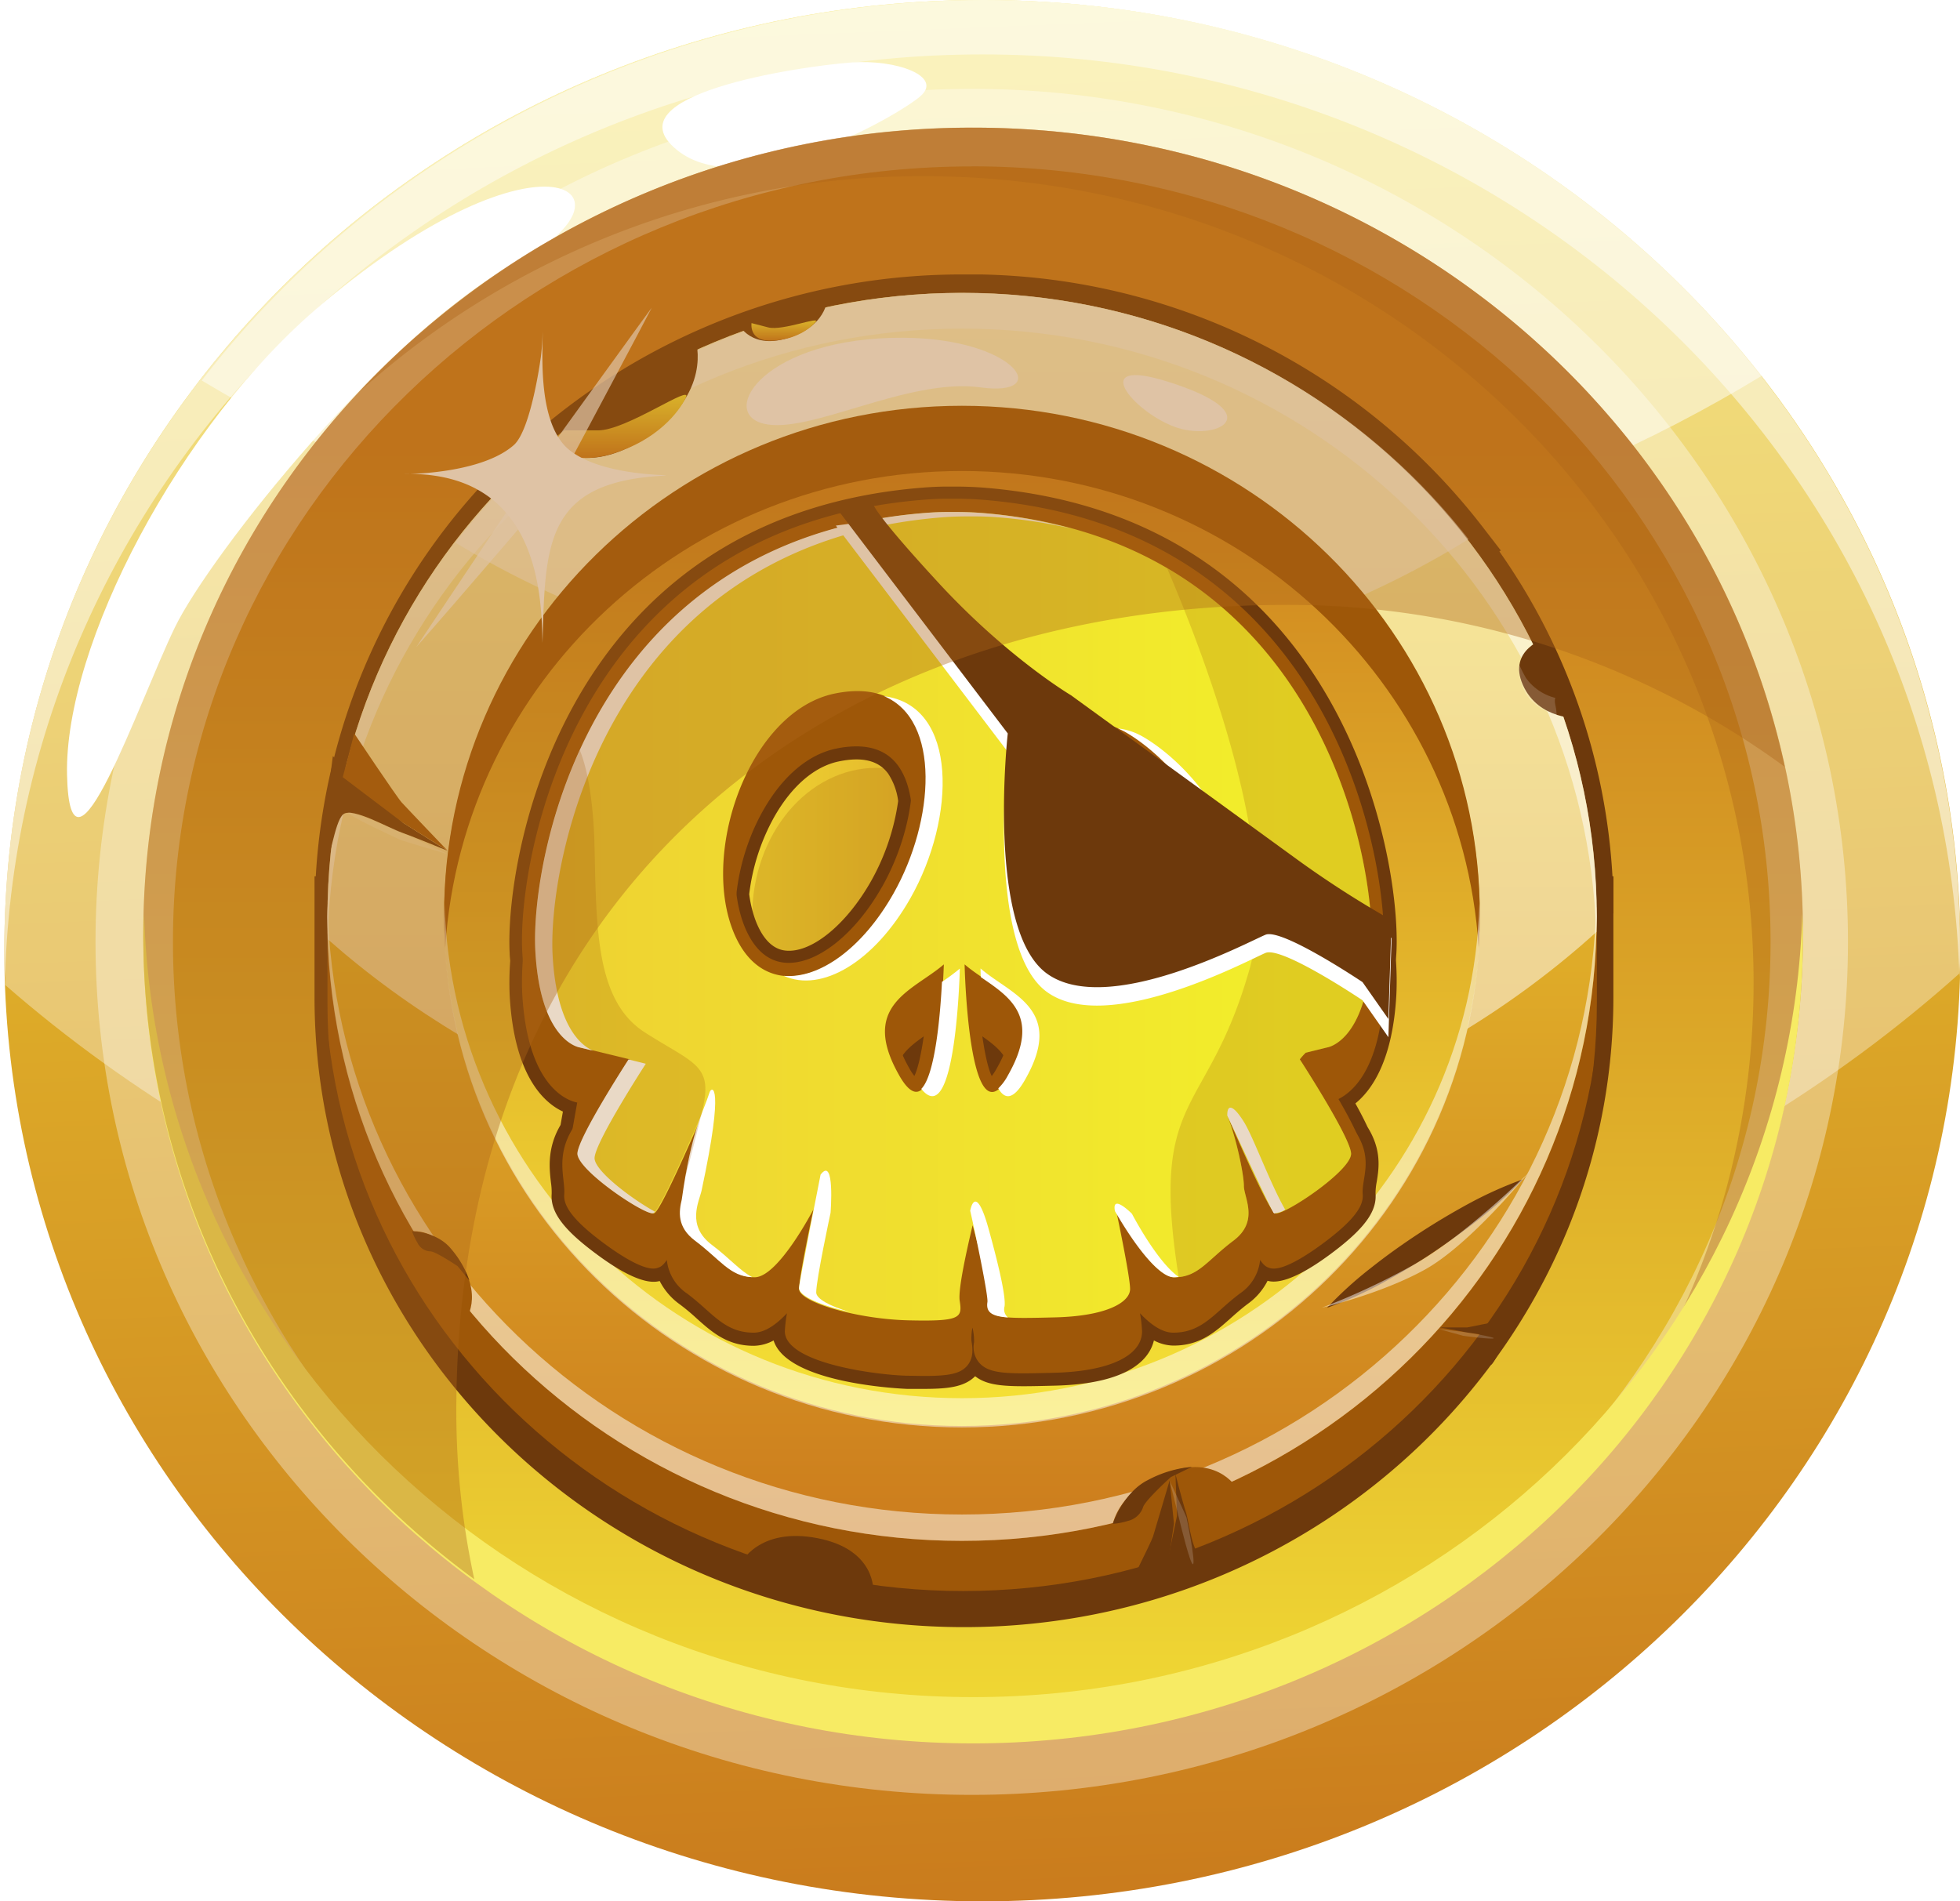 <svg xmlns="http://www.w3.org/2000/svg" xmlns:xlink="http://www.w3.org/1999/xlink" viewBox="0 0 454.91 441.34"><defs><style>.cls-1{mask:url(#mask);filter:url(#luminosity-noclip-11);}.cls-10,.cls-12,.cls-14,.cls-16,.cls-19,.cls-2,.cls-27,.cls-32,.cls-4,.cls-6,.cls-8{mix-blend-mode:multiply;}.cls-2{fill:url(#radial-gradient);}.cls-3{mask:url(#mask-2);filter:url(#luminosity-noclip-16);}.cls-4{fill:url(#linear-gradient);}.cls-5{mask:url(#mask-3);filter:url(#luminosity-noclip-17);}.cls-6{fill:url(#linear-gradient-2);}.cls-7{mask:url(#mask-4);filter:url(#luminosity-noclip-18);}.cls-8{fill:url(#linear-gradient-3);}.cls-9{mask:url(#mask-5);filter:url(#luminosity-noclip-19);}.cls-10{fill:url(#linear-gradient-4);}.cls-11{mask:url(#mask-6);filter:url(#luminosity-noclip-20);}.cls-12{fill:url(#linear-gradient-5);}.cls-13{mask:url(#mask-7);filter:url(#luminosity-noclip-12);}.cls-14{fill:url(#linear-gradient-6);}.cls-15,.cls-17{mask:url(#mask-8);}.cls-15{filter:url(#luminosity-noclip-13);}.cls-16{fill:url(#radial-gradient-2);}.cls-18{mask:url(#mask-10);filter:url(#luminosity-noclip-15);}.cls-19{fill:url(#linear-gradient-7);}.cls-20{isolation:isolate;}.cls-21{mask:url(#mask-11);}.cls-22,.cls-28,.cls-29,.cls-31,.cls-37,.cls-41,.cls-42,.cls-44,.cls-45,.cls-46{mix-blend-mode:overlay;}.cls-22{fill:url(#radial-gradient-4);}.cls-23,.cls-24,.cls-28,.cls-29,.cls-37,.cls-41,.cls-42,.cls-45{fill:#fff;}.cls-23,.cls-45{opacity:0.7;}.cls-25{fill:url(#linear-gradient-8);}.cls-26{mask:url(#mask-12);}.cls-27{fill:url(#linear-gradient-9);}.cls-28,.cls-31{opacity:0.35;}.cls-29{opacity:0.49;}.cls-30{fill:url(#linear-gradient-10);}.cls-32{fill:#ac6518;opacity:0.39;}.cls-33{fill:#f7eb64;}.cls-34{fill:#6d390c;}.cls-35,.cls-48{fill:#9e5708;}.cls-36{fill:url(#linear-gradient-11);}.cls-37{opacity:0.5;}.cls-38{fill:url(#linear-gradient-12);}.cls-39{fill:url(#linear-gradient-13);}.cls-40{fill:url(#linear-gradient-14);}.cls-41{opacity:0.17;}.cls-42{opacity:0.48;}.cls-43{mask:url(#mask-13);}.cls-44{fill:url(#radial-gradient-5);}.cls-47{fill:url(#linear-gradient-15);}.cls-48{opacity:0.23;}.cls-49{fill:url(#linear-gradient-16);}.cls-50{opacity:0.91;}.cls-51{mask:url(#mask-15);}.cls-52{fill:url(#linear-gradient-17);}.cls-53{mask:url(#mask-16);}.cls-54{fill:url(#linear-gradient-18);}.cls-55{mask:url(#mask-17);}.cls-56{fill:url(#linear-gradient-19);}.cls-57{mask:url(#mask-18);}.cls-58{fill:url(#linear-gradient-20);}.cls-59{mask:url(#mask-19);}.cls-60{fill:url(#linear-gradient-21);}.cls-61{mask:url(#mask-20);}.cls-62{fill:url(#linear-gradient-22);}.cls-63{filter:url(#luminosity-noclip-10);}.cls-64{filter:url(#luminosity-noclip-8);}.cls-65{filter:url(#luminosity-noclip-7);}.cls-66{filter:url(#luminosity-noclip-6);}.cls-67{filter:url(#luminosity-noclip-5);}.cls-68{filter:url(#luminosity-noclip-4);}.cls-69{filter:url(#luminosity-noclip-3);}.cls-70{filter:url(#luminosity-noclip-2);}.cls-71{filter:url(#luminosity-noclip);}</style><filter id="luminosity-noclip" x="29.53" y="-15686.82" width="112.66" height="32766" filterUnits="userSpaceOnUse" color-interpolation-filters="sRGB"><feFlood flood-color="#fff" result="bg"/><feBlend in="SourceGraphic" in2="bg"/></filter><mask id="mask" x="29.53" y="-15686.82" width="112.66" height="32766" maskUnits="userSpaceOnUse"><g class="cls-71"/></mask><radialGradient id="radial-gradient" cx="85.86" cy="85.17" r="54.43" gradientUnits="userSpaceOnUse"><stop offset="0.09" stop-color="#fff"/><stop offset="0.17" stop-color="#f6f6f6"/><stop offset="0.3" stop-color="#dedede"/><stop offset="0.45" stop-color="#b6b6b6"/><stop offset="0.64" stop-color="#7f7f7f"/><stop offset="0.85" stop-color="#393939"/><stop offset="1"/></radialGradient><filter id="luminosity-noclip-2" x="188.44" y="-15686.82" width="33.45" height="32766" filterUnits="userSpaceOnUse" color-interpolation-filters="sRGB"><feFlood flood-color="#fff" result="bg"/><feBlend in="SourceGraphic" in2="bg"/></filter><mask id="mask-2" x="188.44" y="-15686.82" width="33.45" height="32766" maskUnits="userSpaceOnUse"><g class="cls-70"/></mask><linearGradient id="linear-gradient" x1="203.45" y1="319.96" x2="206.31" y2="271.75" gradientUnits="userSpaceOnUse"><stop offset="0.02" stop-color="#fff"/><stop offset="1"/></linearGradient><filter id="luminosity-noclip-3" x="228.09" y="-15686.82" width="29.03" height="32766" filterUnits="userSpaceOnUse" color-interpolation-filters="sRGB"><feFlood flood-color="#fff" result="bg"/><feBlend in="SourceGraphic" in2="bg"/></filter><mask id="mask-3" x="228.09" y="-15686.82" width="29.03" height="32766" maskUnits="userSpaceOnUse"><g class="cls-69"/></mask><linearGradient id="linear-gradient-2" x1="240.56" y1="322.16" x2="243.42" y2="273.96" xlink:href="#linear-gradient"/><filter id="luminosity-noclip-4" x="259.76" y="-15686.82" width="26.55" height="32766" filterUnits="userSpaceOnUse" color-interpolation-filters="sRGB"><feFlood flood-color="#fff" result="bg"/><feBlend in="SourceGraphic" in2="bg"/></filter><mask id="mask-4" x="259.76" y="-15686.82" width="26.55" height="32766" maskUnits="userSpaceOnUse"><g class="cls-68"/></mask><linearGradient id="linear-gradient-3" x1="270.33" y1="323.93" x2="273.19" y2="275.72" xlink:href="#linear-gradient"/><filter id="luminosity-noclip-5" x="286.31" y="-15686.82" width="24.02" height="32766" filterUnits="userSpaceOnUse" color-interpolation-filters="sRGB"><feFlood flood-color="#fff" result="bg"/><feBlend in="SourceGraphic" in2="bg"/></filter><mask id="mask-5" x="286.31" y="-15686.82" width="24.02" height="32766" maskUnits="userSpaceOnUse"><g class="cls-67"/></mask><linearGradient id="linear-gradient-4" x1="294.63" y1="325.37" x2="297.49" y2="277.16" xlink:href="#linear-gradient"/><filter id="luminosity-noclip-6" x="137.35" y="-15686.82" width="23.15" height="32766" filterUnits="userSpaceOnUse" color-interpolation-filters="sRGB"><feFlood flood-color="#fff" result="bg"/><feBlend in="SourceGraphic" in2="bg"/></filter><mask id="mask-6" x="137.35" y="-15686.82" width="23.15" height="32766" maskUnits="userSpaceOnUse"><g class="cls-66"/></mask><linearGradient id="linear-gradient-5" x1="145.69" y1="316.54" x2="148.55" y2="268.33" xlink:href="#linear-gradient"/><filter id="luminosity-noclip-7" x="0" y="-15686.82" width="453.92" height="32766" filterUnits="userSpaceOnUse" color-interpolation-filters="sRGB"><feFlood flood-color="#fff" result="bg"/><feBlend in="SourceGraphic" in2="bg"/></filter><mask id="mask-7" x="0" y="-15686.82" width="453.92" height="32766" maskUnits="userSpaceOnUse"><g class="cls-65"/></mask><linearGradient id="linear-gradient-6" y1="328.52" x2="453.92" y2="328.52" gradientUnits="userSpaceOnUse"><stop offset="0.25"/><stop offset="1" stop-color="#fff"/></linearGradient><filter id="luminosity-noclip-8" x="93.89" y="-15686.82" width="63.07" height="32766" filterUnits="userSpaceOnUse" color-interpolation-filters="sRGB"><feFlood flood-color="#fff" result="bg"/><feBlend in="SourceGraphic" in2="bg"/></filter><mask id="mask-8" x="93.89" y="-15686.82" width="63.07" height="32766" maskUnits="userSpaceOnUse"><g class="cls-64"/></mask><radialGradient id="radial-gradient-2" cx="125.43" cy="111.54" r="30.47" xlink:href="#radial-gradient"/><filter id="luminosity-noclip-10" x="160.47" y="-15686.82" width="16.74" height="32766" filterUnits="userSpaceOnUse" color-interpolation-filters="sRGB"><feFlood flood-color="#fff" result="bg"/><feBlend in="SourceGraphic" in2="bg"/></filter><mask id="mask-10" x="160.47" y="-15686.82" width="16.74" height="32766" maskUnits="userSpaceOnUse"><g class="cls-63"/></mask><linearGradient id="linear-gradient-7" x1="166.46" y1="317.77" x2="169.32" y2="269.56" xlink:href="#linear-gradient"/><filter id="luminosity-noclip-11" x="29.53" y="32.71" width="112.66" height="104.91" filterUnits="userSpaceOnUse" color-interpolation-filters="sRGB"><feFlood flood-color="#fff" result="bg"/><feBlend in="SourceGraphic" in2="bg"/></filter><mask id="mask-11" x="29.53" y="32.71" width="112.66" height="104.91" maskUnits="userSpaceOnUse"><g class="cls-1"><path class="cls-2" d="M85.87,32.71c-31.11,0-56.34,23.49-56.34,52.47s25.23,52.44,56.34,52.44,56.32-23.5,56.32-52.44S117,32.71,85.87,32.71Z"/></g></mask><radialGradient id="radial-gradient-4" cx="85.86" cy="85.17" r="54.43" gradientUnits="userSpaceOnUse"><stop offset="0.09" stop-color="#fff"/><stop offset="1" stop-color="#fff"/></radialGradient><linearGradient id="linear-gradient-8" x1="217.93" y1="-23.32" x2="236.9" y2="438.56" gradientUnits="userSpaceOnUse"><stop offset="0" stop-color="#f3e036"/><stop offset="1" stop-color="#ca7c1d"/></linearGradient><filter id="luminosity-noclip-12" x="0" y="215.71" width="453.92" height="225.63" filterUnits="userSpaceOnUse" color-interpolation-filters="sRGB"><feFlood flood-color="#fff" result="bg"/><feBlend in="SourceGraphic" in2="bg"/></filter><mask id="mask-12" x="0" y="215.71" width="453.92" height="225.63" maskUnits="userSpaceOnUse"><g class="cls-13"><path class="cls-14" d="M227,431.44c-123.66,0-224.2-96.15-226.9-215.73C0,217.35,0,219,0,220.65,0,342.52,101.61,441.34,227,441.34s227-98.82,227-220.69c0-1.65,0-3.3-.06-4.94C451.15,335.29,350.6,431.44,227,431.44Z"/></g></mask><linearGradient id="linear-gradient-9" y1="328.52" x2="453.92" y2="328.52" gradientUnits="userSpaceOnUse"><stop offset="0.25" stop-color="#f3e036"/><stop offset="1" stop-color="#d18921"/></linearGradient><linearGradient id="linear-gradient-10" x1="225.85" y1="101.02" x2="225.85" y2="424.54" gradientUnits="userSpaceOnUse"><stop offset="0" stop-color="#ca7c1d"/><stop offset="1" stop-color="#f3e036"/></linearGradient><linearGradient id="linear-gradient-11" x1="223.26" y1="357.67" x2="223.26" y2="67.98" gradientUnits="userSpaceOnUse"><stop offset="0" stop-color="#cc7c1d"/><stop offset="1" stop-color="#f5e236"/></linearGradient><linearGradient id="linear-gradient-12" x1="223.27" y1="331" x2="223.27" y2="94.65" gradientUnits="userSpaceOnUse"><stop offset="0" stop-color="#f5e236"/><stop offset="1" stop-color="#cc7c1d"/></linearGradient><linearGradient id="linear-gradient-13" x1="143.07" y1="106.34" x2="143.07" y2="91.67" xlink:href="#linear-gradient-11"/><linearGradient id="linear-gradient-14" x1="181.92" y1="79.16" x2="181.92" y2="74.44" xlink:href="#linear-gradient-11"/><filter id="luminosity-noclip-13" x="93.89" y="82.17" width="63.07" height="58.73" filterUnits="userSpaceOnUse" color-interpolation-filters="sRGB"><feFlood flood-color="#fff" result="bg"/><feBlend in="SourceGraphic" in2="bg"/></filter><mask id="mask-13" x="93.89" y="82.17" width="63.07" height="58.73" maskUnits="userSpaceOnUse"><g class="cls-15"><path class="cls-16" d="M125.42,82.17c-17.41,0-31.53,13.15-31.53,29.37S108,140.9,125.42,140.9,157,127.75,157,111.54,142.83,82.17,125.42,82.17Z"/></g></mask><radialGradient id="radial-gradient-5" cx="125.43" cy="111.54" r="30.47" xlink:href="#radial-gradient-4"/><linearGradient id="linear-gradient-15" x1="153.12" y1="195.34" x2="293.73" y2="195.34" xlink:href="#linear-gradient-12"/><linearGradient id="linear-gradient-16" x1="124.46" y1="212.68" x2="318.42" y2="212.68" gradientUnits="userSpaceOnUse"><stop offset="0" stop-color="#eed132"/><stop offset="0.96" stop-color="#f3f02a"/></linearGradient><filter id="luminosity-noclip-15" x="160.47" y="258.7" width="16.74" height="34.34" filterUnits="userSpaceOnUse" color-interpolation-filters="sRGB"><feFlood flood-color="#fff" result="bg"/><feBlend in="SourceGraphic" in2="bg"/></filter><mask id="mask-15" x="160.47" y="258.7" width="16.74" height="34.34" maskUnits="userSpaceOnUse"><g class="cls-18"><path class="cls-19" d="M167.83,258.7s-8.09,13.55-7.31,21.42,12.4,12.93,12.4,12.93,6.52-12.69,3.48-23.53A17.62,17.62,0,0,0,167.83,258.7Z"/></g></mask><linearGradient id="linear-gradient-17" x1="166.46" y1="317.77" x2="169.32" y2="269.56" gradientUnits="userSpaceOnUse"><stop offset="0.02" stop-color="#fff"/><stop offset="1" stop-color="#fff"/></linearGradient><filter id="luminosity-noclip-16" x="188.44" y="275.88" width="33.45" height="28.43" filterUnits="userSpaceOnUse" color-interpolation-filters="sRGB"><feFlood flood-color="#fff" result="bg"/><feBlend in="SourceGraphic" in2="bg"/></filter><mask id="mask-16" x="188.44" y="275.88" width="33.45" height="28.43" maskUnits="userSpaceOnUse"><g class="cls-3"><path class="cls-4" d="M194.33,275.88s-7.27,18.78-5.65,21.21,29.87,10.1,29.88,6.06,3.42-12.93,3.33-17.37S200.8,277.29,194.33,275.88Z"/></g></mask><linearGradient id="linear-gradient-18" x1="203.45" y1="319.96" x2="206.31" y2="271.75" xlink:href="#linear-gradient-17"/><filter id="luminosity-noclip-17" x="228.09" y="278.73" width="29.03" height="24.46" filterUnits="userSpaceOnUse" color-interpolation-filters="sRGB"><feFlood flood-color="#fff" result="bg"/><feBlend in="SourceGraphic" in2="bg"/></filter><mask id="mask-17" x="228.09" y="278.73" width="29.03" height="24.46" maskUnits="userSpaceOnUse"><g class="cls-5"><path class="cls-6" d="M228.09,280.52s.59,16.57,5,19.4,22.22,5.65,23.44,0,.4-15.36-2-19.4S228.09,280.52,228.09,280.52Z"/></g></mask><linearGradient id="linear-gradient-19" x1="240.56" y1="322.16" x2="243.42" y2="273.96" xlink:href="#linear-gradient-17"/><filter id="luminosity-noclip-18" x="259.76" y="261.44" width="26.55" height="30.63" filterUnits="userSpaceOnUse" color-interpolation-filters="sRGB"><feFlood flood-color="#fff" result="bg"/><feBlend in="SourceGraphic" in2="bg"/></filter><mask id="mask-18" x="259.76" y="261.44" width="26.55" height="30.63" maskUnits="userSpaceOnUse"><g class="cls-7"><path class="cls-8" d="M259.79,278.73s8.89,11.69,10.71,13.11,10.5-4,14.34-8.69-.81-17.78-3-21.21S258.94,273.78,259.79,278.73Z"/></g></mask><linearGradient id="linear-gradient-20" x1="270.33" y1="323.93" x2="273.19" y2="275.72" xlink:href="#linear-gradient-17"/><filter id="luminosity-noclip-19" x="286.31" y="245.36" width="24.02" height="31.45" filterUnits="userSpaceOnUse" color-interpolation-filters="sRGB"><feFlood flood-color="#fff" result="bg"/><feBlend in="SourceGraphic" in2="bg"/></filter><mask id="mask-19" x="286.31" y="245.36" width="24.02" height="31.45" maskUnits="userSpaceOnUse"><g class="cls-9"><path class="cls-10" d="M310.3,268.2c-.81-3-7.39-23.44-12-22.83s-12,12.53-12,12.53,8,18.11,9.44,18.85S311.1,271.23,310.3,268.2Z"/></g></mask><linearGradient id="linear-gradient-21" x1="294.63" y1="325.37" x2="297.49" y2="277.16" xlink:href="#linear-gradient-17"/><filter id="luminosity-noclip-20" x="137.35" y="246.58" width="23.15" height="30.21" filterUnits="userSpaceOnUse" color-interpolation-filters="sRGB"><feFlood flood-color="#fff" result="bg"/><feBlend in="SourceGraphic" in2="bg"/></filter><mask id="mask-20" x="137.35" y="246.58" width="23.15" height="30.21" maskUnits="userSpaceOnUse"><g class="cls-11"><path class="cls-12" d="M148.68,246.58s-10.91,16.77-11.32,18.79,6.67,10.44,8.89,11.38,13.49-14.61,14.22-18.05S148.68,246.58,148.68,246.58Z"/></g></mask><linearGradient id="linear-gradient-22" x1="145.69" y1="316.54" x2="148.55" y2="268.33" xlink:href="#linear-gradient-17"/></defs><title>free</title><g class="cls-20"><g id="Layer_2" data-name="Layer 2"><g id="Layer_31" data-name="Layer 31"><g id="Layer_9" data-name="Layer 9"><g class="cls-21"><path class="cls-22" d="M85.87,32.71c-31.11,0-56.34,23.49-56.34,52.47s25.23,52.44,56.34,52.44,56.32-23.5,56.32-52.44S117,32.71,85.87,32.71Z"/></g><path class="cls-23" d="M34.42,154.21c15.12-17,59.57-69,59.57-69s37.13-69.67,38-71.63c.24-.56-47.46,65.52-47.46,65.52Z"/><path class="cls-24" d="M98.11,72.71C84.42,62,86.91,31.89,86.8,23.36v8.17c0-1.31-.1-2.72-.1-3V23.36a92.21,92.21,0,0,1-.77,10.78s-4,30.23-11.25,36.47C58.36,84.93,17.3,82.17,33.05,82.53c53.17,1.15,53.17,53.05,53.65,70.08V144c0,.61.1,1.12.1,1.43v7.14c1.13-40.3,1-65.8,47.38-69.21C149.55,82.22,114.14,85.18,98.11,72.71Z"/><path class="cls-25" d="M228,0C102.6,0,1,98.79,1,220.65S102.6,441.34,228,441.34s227-98.82,227-220.69S353.28,0,228,0Z"/><g class="cls-26"><path class="cls-27" d="M227,431.44c-123.66,0-224.2-96.15-226.9-215.73C0,217.35,0,219,0,220.65,0,342.52,101.61,441.34,227,441.34s227-98.82,227-220.69c0-1.65,0-3.3-.06-4.94C451.15,335.29,350.6,431.44,227,431.44Z"/></g><path class="cls-28" d="M228,0C102.6,0,1,98.79,1,220.65c0,2.7.11,5.33.22,8C59,279.06,138.62,310.23,226.48,310.23c89.4,0,170.24-32.27,228.28-84.26,0-1.79.15-3.52.15-5.32C454.91,98.79,353.28,0,228,0Z"/><path class="cls-29" d="M409.07,87.12C367.62,34.19,302.14,0,228.43,0,154.16,0,88.22,34.71,46.82,88.32c51.31,30.8,113.34,48.84,180.15,48.84C294.66,137.16,357.38,118.66,409.07,87.12Z"/><path class="cls-29" d="M228,12.63c123.15,0,223.33,95.42,226.78,214.34.07-2.09.18-4.19.18-6.32C454.91,98.79,353.28,0,228,0S1,98.79,1,220.65c0,2.13.1,4.23.16,6.32C4.62,108.05,104.79,12.63,228,12.63Z"/><path class="cls-24" d="M197.47,14.51c10.57-.81,21.45,3.21,16.18,7.8s-41,25.19-56.58,12.46S185.05,15.46,197.47,14.51Z"/><path class="cls-24" d="M74.68,70.61C41.61,98.44,14.89,149.83,15.56,179.87s16.71-17.09,25-34.18,49.71-69.22,79.74-85S126.38,27.11,74.68,70.61Z"/><path class="cls-30" d="M225.86,29.63c-106.37,0-192.6,83.85-192.6,187.26s86.23,187.26,192.6,187.26,192.59-83.84,192.59-187.26S332.24,29.63,225.86,29.63Z"/><g class="cls-31"><path class="cls-24" d="M225.55,416.63c-112.14,0-203.38-88.82-203.38-198s91.24-198,203.38-198,203.36,88.82,203.36,198S337.68,416.63,225.55,416.63Zm0-378c-102.23,0-185.41,80.76-185.41,180s83.18,180,185.41,180,185.39-80.75,185.39-180S327.77,38.61,225.55,38.61Z"/></g><path class="cls-32" d="M225.86,29.63A194.51,194.51,0,0,0,83.35,91,194.86,194.86,0,0,1,214.4,40.9C320.75,40.9,407,124.72,407,228.15c0,48.51-19,92.7-50.08,126,37.88-34.2,61.56-83,61.56-137.22C418.45,113.48,332.24,29.63,225.86,29.63Z"/><path class="cls-33" d="M225.86,393.94c-104.5,0-189.5-81-192.42-181.9-.08,1.8-.18,3.57-.18,5.39,0,103.43,86.23,187.25,192.6,187.25s192.59-83.82,192.59-187.25c0-1.82-.08-3.59-.14-5.39C415.36,313,330.38,393.94,225.86,393.94Z"/><path class="cls-34" d="M374.48,212.05l0-8.64h-.23A145.3,145.3,0,0,0,348,128l.34-.22L344,122.16A150.8,150.8,0,0,0,227.81,63.71l-1.38,0-1.16,0h-1.52A151.1,151.1,0,0,0,118,106.3a146.32,146.32,0,0,0-44.71,97.11H73v28.1c0,80.6,67.62,146.18,150.73,146.18s150.73-65.58,150.73-146.18V212.05ZM223.75,365c-76.1,0-138-59.87-138-133.46V211.66l0-1.8c1.14-73.61,63-133.49,138-133.49H225l1.28,0,1.2,0a138.19,138.19,0,0,1,102,48l0,0,4.32,5.59a133,133,0,0,1,28,79.8l0,21.65C361.76,305.1,299.85,365,223.75,365Z"/><path class="cls-35" d="M369.79,210.59c-7.65-103-70.33-120.48-146.53-120.48S84.31,106.46,76.72,210.59H76v22.18c0,78.8,66,142.68,147.31,142.68s147.32-63.88,147.32-142.68V210.59Z"/><path class="cls-34" d="M223.54,369.31c-81.37,0-147.39-64-148.28-143.25,0,1.64,0,3.28,0,5,0,80,66.4,144.85,148.32,144.85S371.85,311,371.85,231c0-1.67,0-3.32-.05-5C370.92,305.33,304.89,369.31,223.54,369.31Z"/><path class="cls-36" d="M370.58,212.82c0,80-65.95,144.85-147.32,144.85S76,292.82,76,212.82,141.9,68,223.26,68,370.58,132.83,370.58,212.82Z"/><path class="cls-37" d="M223.26,68C141.9,68,76,132.83,76,212.82c0,1.77.07,3.51.13,5.25,37.53,33.09,89.19,53.55,146.23,53.55,58,0,110.51-21.18,148.19-55.31,0-1.16.08-2.32.08-3.49C370.58,132.83,304.63,68,223.26,68Z"/><path class="cls-37" d="M340.84,125.17a148.82,148.82,0,0,0-235.15.79C139,146.19,179.25,158,222.63,158,266.56,158,307.29,145.88,340.84,125.17Z"/><path class="cls-37" d="M223.27,76.28c79.94,0,145,62.62,147.21,140.69,0-1.38.11-2.75.11-4.15,0-80-66-144.84-147.32-144.84S76,132.83,76,212.82c0,1.4.07,2.77.1,4.15C78.29,138.9,143.32,76.28,223.27,76.28Z"/><path class="cls-37" d="M223.26,351.55C143,351.55,77.68,288.34,76,209.76c0,1-.07,2-.07,3.06,0,80,66,144.85,147.31,144.85s147.32-64.85,147.32-144.85c0-1-.05-2-.08-3.06C368.84,288.34,303.58,351.55,223.26,351.55Z"/><path class="cls-38" d="M343.46,212.82c0,65.28-53.81,118.18-120.2,118.18S103.07,278.1,103.07,212.82,156.89,94.65,223.26,94.65,343.46,147.56,343.46,212.82Z"/><path class="cls-35" d="M223.26,109.33c63.8,0,116,48.87,119.93,110.6.16-2.5.27-5,.27-7.56,0-65.27-53.81-118.18-120.2-118.18S103.07,147.1,103.07,212.37c0,2.54.11,5.06.27,7.56C107.31,158.2,159.47,109.33,223.26,109.33Z"/><path class="cls-37" d="M223.26,324.55C158,324.55,105,273.46,103.17,209.76c0,1.13-.1,2.26-.1,3.4,0,65.27,53.82,118.18,120.19,118.18s120.2-52.91,120.2-118.18c0-1.14,0-2.27-.09-3.4C341.54,273.46,288.49,324.55,223.26,324.55Z"/><path class="cls-34" d="M161.47,79.11s4.08,12.26-11.78,22.59-24.27,0-24.27,0Z"/><path class="cls-39" d="M138.82,99.9H131L126.83,103s4.87,5.48,15.27,2.34,15.5-9.73,17.1-13.06S145.48,99.9,138.82,99.9Z"/><path class="cls-34" d="M192.07,68.55s.51,6.57-8.61,9.72-12-3-12-3Z"/><path class="cls-40" d="M178.3,76l-3.87-1h0s-.71,4.34,4.82,4.08,8.86-2.9,10.07-4.35S181.6,76.86,178.3,76Z"/><path class="cls-35" d="M257.94,357.65s-1.55-9.45,11.27-15.15S287,345.35,287,345.35Z"/><path class="cls-34" d="M271.75,342.86s-5.68,5.14-6.4,6.85a4.88,4.88,0,0,1-3.61,3.34,15,15,0,0,1-3.46.66s2.38-7.34,8.24-10.21a26.46,26.46,0,0,1,10.1-3Z"/><path class="cls-34" d="M366.68,166.72s-9.55.55-13.23-7.74S359,148,359,148Z"/><path class="cls-41" d="M354.2,157.41A11.93,11.93,0,0,0,361,162s-.28.35,0,1.73a12.09,12.09,0,0,1,.3,2.32s-5.36-1.49-7.31-5.29-1.38-6.46-1.38-6.46A29.8,29.8,0,0,0,354.2,157.41Z"/><path class="cls-34" d="M171.85,363s4.15-8.64,17.92-5.95,12.92,12.51,12.92,12.51Z"/><path class="cls-35" d="M92.81,286.54s6.26-3.66,13.09,5.22,1.95,15,1.95,15Z"/><path class="cls-34" d="M106.21,293.9s-4.85-3.27-6.21-3.42a3.48,3.48,0,0,1-3.13-2.05,13.62,13.62,0,0,1-1.23-2.61s5.66,0,9,4a23,23,0,0,1,4.3,7.39Z"/><path class="cls-34" d="M353.45,273.75A90.46,90.46,0,0,1,343.26,283c-3.58,2.82-7.27,5.46-11.06,8s-7.68,4.81-11.69,7A87.85,87.85,0,0,1,308,303.57a88.76,88.76,0,0,1,10.19-9.26c3.57-2.83,7.26-5.46,11.05-7.95s7.69-4.81,11.71-7A91.23,91.23,0,0,1,353.45,273.75Z"/><path class="cls-42" d="M354.62,272.38S339.44,287.49,327.35,294a163,163,0,0,1-20.54,9.54s13.5-3.1,23.89-8.83S354.62,272.38,354.62,272.38Z"/><path class="cls-34" d="M343.44,281.21s-16.28,9.17-18.69,10.66-11.14,7.75-11.14,7.75S332.55,293.14,343.44,281.21Z"/><path class="cls-34" d="M351.92,305.85l-11.41,2.28h-6.32s4.28.73,5.84,1.09,6.62.56,7.09,1.9-2.05,6.39-1,5.67S351.92,305.85,351.92,305.85Z"/><path class="cls-41" d="M340,309.22l-6.13-.75s5.41,1.53,5.7,1.59,6.79.9,7.12.59S340,309.22,340,309.22Z"/><path class="cls-34" d="M77.25,175.51,93.55,191l10.3,6.48s-7.71-3.21-10.63-4.22S81.83,187.32,79.68,189s-3.21,12.54-4.23,10.25S77.25,175.51,77.25,175.51Z"/><path class="cls-41" d="M93.22,193.21,104,198.29S93.6,195.23,93.05,195s-12-5.5-12.22-6.35S93.22,193.21,93.22,193.21Z"/><path class="cls-35" d="M82.22,170.25s9.82,14.7,11,16,10.63,11.18,10.63,11.18L93.55,191l-14-10.6Z"/><path class="cls-34" d="M269.43,369.66l3.75-17.81-.36-9.67s1.63,6.43,2.41,8.77,1.44,10.08,4,10.61,12.16-4.05,10.83-2.29S269.43,369.66,269.43,369.66Z"/><path class="cls-41" d="M273.79,353l-2.32-9.28s3.78,8.07,3.91,8.52,2.11,10.27,1.53,10.82S273.79,353,273.79,353Z"/><path class="cls-34" d="M260.48,371.37s6.71-13.35,7.14-14.73,3.85-13,3.85-13l1,10-2.09,14.47Z"/><g class="cls-43"><g class="cls-43"><path class="cls-44" d="M125.42,82.17c-17.41,0-31.53,13.15-31.53,29.37S108,140.9,125.42,140.9,157,127.75,157,111.54,142.83,82.17,125.42,82.17Z"/></g></g><path class="cls-45" d="M96.62,150.19c8.46-9.49,33.35-38.65,33.35-38.65s20.79-39,21.29-40.09c.14-.32-26.56,36.67-26.56,36.67Z"/><g class="cls-46"><path class="cls-24" d="M132.28,104.56c-7.66-6-6.27-22.85-6.34-27.62v4.57c0-.74,0-1.52,0-1.69V76.94a54.24,54.24,0,0,1-.42,6s-2.25,16.91-6.31,20.41c-9.13,8-32.13,6.47-23.3,6.67,29.76.64,29.76,29.7,30,39.23v-4.8c0,.35,0,.64,0,.81v4c.63-22.56.56-36.84,26.54-38.74C161.08,109.89,141.26,111.54,132.28,104.56Z"/></g><ellipse class="cls-47" cx="223.42" cy="195.34" rx="70.31" ry="63.36"/><ellipse class="cls-48" cx="203.46" cy="212.68" rx="28.88" ry="34.45"/><ellipse class="cls-48" cx="277.64" cy="212.68" rx="28.88" ry="34.45"/><path class="cls-34" d="M324.1,221.14c1.17-21.09-11.69-101.23-95.86-107.95-1.71-.13-3.49-.21-5.59-.24-1,0-2,0-2.86,0-2.13,0-3.92.11-5.63.24-84.16,6.72-97,86.86-95.87,108,0,.63.08,1.24.13,1.85a67.69,67.69,0,0,0-.13,7.92c1,18.74,7.94,25,12.36,27.06l-.55,3.11c-3.15,5.34-2.6,10.13-2.23,13.33a15.45,15.45,0,0,1,.17,2.68c-.29,3.89,2.3,7.67,8.66,12.64,10.7,8.35,14.83,8,16.41,7.57a15,15,0,0,0,4.59,5.36c1.6,1.19,3,2.4,4.15,3.47,3.42,3.05,7,6.21,13.09,6.21a10,10,0,0,0,4.61-1.24c3.24,10.24,30.7,11.23,31,11.24,1.46,0,2.76,0,3.94,0,5.72,0,9.37-.48,11.84-2.94,3.29,2.58,8.22,2.45,18.49,2.19,17.62-.43,22.05-6.45,23-10.5a9.89,9.89,0,0,0,4.55,1.2c6.13,0,9.67-3.16,13.13-6.24,1.19-1.06,2.53-2.26,4.11-3.45a14.89,14.89,0,0,0,4.59-5.35c1.59.44,5.71.78,16.41-7.58,6.37-5,8.95-8.75,8.65-12.63a13.52,13.52,0,0,1,.27-2.74c.51-3.13,1.2-7.39-2.13-12.75-.73-1.57-1.67-3.41-2.82-5.47,3.94-3.2,8.68-10.16,9.51-25.22A67.6,67.6,0,0,0,324,223C324,222.39,324.07,221.78,324.1,221.14Zm-45.41-9.3c-.09.12-.18.23-.28.34-4.93,5.61-18.57,6.74-28.91,5a5.89,5.89,0,0,1-4.18-2.54,13.67,13.67,0,0,1-1.88-5.7,115.32,115.32,0,0,1,2.1-12.67c.19-.92.36-1.73.49-2.39.67-3.51,3-7.87,6.11-9.41,1.16-.57,2.87-1,5.77.42C258.05,184.92,271.87,192.25,278.69,211.84Zm-70.23-25.9a52.8,52.8,0,0,1-6.3,18.6c-5.66,10-13.72,16.67-19.74,16.12-3.94-.35-6.12-4.31-7.26-7.57a28.24,28.24,0,0,1-1.27-5.53,48.6,48.6,0,0,1,5.81-17.94c4.06-7.16,9.37-11.73,15-12.88,5.43-1.12,9.22-.21,11.44,2.84A14.85,14.85,0,0,1,208.46,185.94Z"/><path class="cls-35" d="M321.17,220.89C322.3,200.4,309.8,122.54,228,116c-1.66-.13-3.4-.21-5.43-.24-.9,0-1.85,0-2.75,0-2.05,0-3.78.11-5.44.24-81.79,6.52-94.29,84.38-93.17,104.87,1.22,22,10.85,24.9,12.76,25.25l7.05,1.72C137,254.28,131.24,264,131,267.45c-.14,1.85.59,4.67,7.54,10.1,3.15,2.46,10.82,8.07,14.06,7,.65-.21,1.2-.4,2.21-1.85a10.69,10.69,0,0,0,4.68,7.76c1.69,1.27,3.1,2.53,4.34,3.63,3.29,2.94,6.13,5.47,11.14,5.47,2.6,0,5.27-1.89,7.72-4.51a33.18,33.18,0,0,0-.49,4.17c0,7.35,20.85,10.15,28.45,10.34,1.42,0,2.71.06,3.86.06,5.79,0,8.41-.53,10-2.36s1.27-4.22,1-5.77a13.14,13.14,0,0,1,.23-3.11,13.37,13.37,0,0,1,.38,3.41,5.58,5.58,0,0,0,1.19,4.75c2.38,2.71,6.78,2.6,17.4,2.33,12.78-.32,20.4-3.93,20.4-9.65a32.7,32.7,0,0,0-.48-4.17c2.45,2.62,5.12,4.51,7.72,4.51,5,0,7.85-2.53,11.14-5.47,1.24-1.1,2.65-2.36,4.34-3.63a10.69,10.69,0,0,0,4.68-7.76c1,1.45,1.56,1.64,2.21,1.86,3.24,1.08,10.92-4.53,14.07-7,6.94-5.43,7.67-8.25,7.53-10.1-.29-3.69-6.67-14.26-10.71-20.63l2.78-.67C310.33,245.79,320,242.93,321.17,220.89Zm-89.9,27.23a12.51,12.51,0,0,1-1.09,1.66c-1.37-2.74-2.67-10.73-3.24-19.73C233.3,234.43,237.28,237.6,231.27,248.12ZM280.61,214c-5.69,6.48-20.21,7.87-31.61,5.91a8.78,8.78,0,0,1-6.1-3.78c-5.05-7.44-1.67-23.53-.23-30.4.19-.9.35-1.69.48-2.33.78-4.1,3.53-9.44,7.69-11.49,2.55-1.26,5.3-1.12,8.4.43.16.08,16,8.21,23,30.88C283.59,207.71,283.07,211.24,280.61,214Zm-75.9-8.14c-6.31,11.17-15.37,18.24-22.56,17.6-5.48-.49-8.33-5.45-9.76-9.53-3.52-10.09-1.61-24.41,4.76-35.65,4.48-7.9,10.49-13,16.91-14.31a23,23,0,0,1,4.69-.52c4.27,0,7.53,1.51,9.71,4.51C214,175.64,212.4,192.29,204.71,205.88Zm10.75,24.17c-.57,9-1.87,17-3.24,19.73a13.41,13.41,0,0,1-1.1-1.66C205.12,237.6,209.1,234.43,215.46,230.05Z"/><path class="cls-35" d="M321.17,230.66C322.3,210.17,309.8,132.32,228,125.8c-1.66-.14-3.4-.21-5.43-.24-.9,0-1.85,0-2.75,0-2.05,0-3.78.1-5.44.24-81.79,6.52-94.29,84.37-93.17,104.86,1.22,22,10.85,24.91,12.76,25.26l-1.09,6.13c-4,6.42-1.65,11.68-1.92,15.18-.14,1.85.59,4.67,7.54,10.1,3.15,2.46,10.82,8.07,14.06,7,.65-.22,1.2-.4,2.21-1.86a10.69,10.69,0,0,0,4.68,7.77c1.69,1.27,3.1,2.52,4.34,3.63,3.29,2.93,6.13,5.47,11.14,5.47,2.6,0,5.27-1.9,7.72-4.51a33.18,33.18,0,0,0-.49,4.17c0,7.34,20.85,10.15,28.45,10.34,1.42,0,2.71.05,3.86.05,5.79,0,8.41-.52,10-2.36s1.27-4.21,1-5.77a13.06,13.06,0,0,1,.23-3.1,13.34,13.34,0,0,1,.38,3.41,5.59,5.59,0,0,0,1.19,4.75c2.38,2.7,6.78,2.6,17.4,2.33,12.78-.32,20.4-3.93,20.4-9.65a32.7,32.7,0,0,0-.48-4.17c2.45,2.61,5.12,4.51,7.72,4.51,5,0,7.85-2.54,11.14-5.47,1.24-1.11,2.65-2.36,4.34-3.63a10.69,10.69,0,0,0,4.68-7.77c1,1.46,1.56,1.64,2.21,1.86,3.24,1.09,10.92-4.52,14.07-7,6.94-5.43,7.67-8.25,7.53-10.1-.29-3.69,2.52-7.94-1.52-14.32l-6.41-7C310.33,255.57,320,252.7,321.17,230.66Zm-89.9,27.23a12.1,12.1,0,0,1-1.09,1.67c-1.37-2.74-2.67-10.73-3.24-19.73C233.3,244.2,237.28,247.38,231.27,257.89Zm49.34-34.09c-5.69,6.47-20.21,7.87-31.61,5.9a8.75,8.75,0,0,1-6.1-3.78c-5.05-7.43-1.67-23.52-.23-30.39.19-.9.35-1.69.48-2.34.78-4.09,3.53-9.43,7.69-11.49,2.55-1.25,5.3-1.12,8.4.44.16.08,16,8.21,23,30.88C283.59,217.49,283.07,221,280.61,223.8Zm-75.9-8.14c-6.31,11.17-15.37,18.24-22.56,17.6-5.48-.49-8.33-5.45-9.76-9.53-3.52-10.09-1.61-24.42,4.76-35.65,4.48-7.91,10.49-13,16.91-14.31a23,23,0,0,1,4.69-.52c4.27,0,7.53,1.5,9.71,4.5C214,185.41,212.4,202.06,204.71,215.66Zm10.75,24.17c-.57,9-1.87,17-3.24,19.73a12.94,12.94,0,0,1-1.1-1.67C205.12,247.38,209.1,244.2,215.46,239.83Z"/><path class="cls-49" d="M308,243.14s9.15-1.21,10.32-22.42S306.19,125.31,228,119.07c-1.78-.14-3.52-.2-5.25-.22l-1.32,0-1.32,0c-1.73,0-3.47.08-5.24.22-78.19,6.24-91.52,80.43-90.35,101.65s10.31,22.42,10.31,22.42l11.32,2.75s-11.59,17.86-11.89,21.8,15.76,14.54,17.57,13.94,12.73-26.67,10.91-22.12-3.63,13-3.63,15.75-3.64,8.19,2.42,12.73,8.18,8.49,13.64,8.49,13.63-15.76,13.63-15.76-3.33,15.45-3.33,18.48,13.33,7,25.46,7.28,12.42-.61,11.81-4.55c-.4-2.63,1.63-11.75,3-17.52,1.66,5.95,4,15.21,3.65,17.82-.6,3.94,3.37,3.86,15.49,3.56s17.41-3.56,17.41-6.59S259,280.72,259,280.72s8.18,15.76,13.64,15.76,7.57-3.94,13.63-8.49,2.43-10,2.43-12.73-1.82-11.21-3.64-15.75S294.14,281,296,281.63s17.88-10,17.58-13.94-11.9-21.8-11.9-21.8a16.59,16.59,0,0,1,1.37-1.53ZM169.74,215c-6.66-19.09,4.81-50,23.94-54,25.16-5.19,25.76,25.49,13.94,46.4S176.41,234.06,169.74,215Zm39,34.68c-9.4-16.44,3.28-19.73,10.33-25.83C219,223.81,218.1,266.07,208.71,249.64Zm25.47,0c-9.4,16.43-10.33-25.83-10.33-25.83C230.89,229.91,243.57,233.2,234.18,249.64ZM248.72,223c-17.57-3-9.86-32.23-8.34-40.11s9-19,20.46-13.23c0,0,17.07,8.38,24.55,32.73C291.26,221.44,266.3,226,248.72,223Z"/><path class="cls-24" d="M138,268.71c.3-3.94,11.89-21.79,11.89-21.79l-4-1c-.64,1-11.57,17.92-11.87,21.75s15.76,14.54,17.58,13.94a1.1,1.1,0,0,0,.4-.36C146.73,278.36,137.77,271.66,138,268.71Z"/><path class="cls-24" d="M231.7,252.63c1.48,2.62,3.49,2.78,6.21-2,9.39-16.44-3.29-19.73-10.33-25.83,0,0,0,.74.06,2,6.75,4.63,14.05,9.24,6.29,22.82A11.72,11.72,0,0,1,231.7,252.63Z"/><path class="cls-24" d="M137.66,243.89c-2.35-1-8.46-5.06-9.4-22.15-1.17-21.21,12.16-95.41,90.35-101.65,1.77-.14,3.51-.2,5.24-.22l1.32,0,1.32,0c1.73,0,3.47.08,5.25.22a115.64,115.64,0,0,1,17,2.62,112,112,0,0,0-21-3.64c-1.78-.14-3.52-.2-5.25-.22l-1.32,0-1.32,0c-1.73,0-3.47.08-5.25.22-78.18,6.24-91.51,80.43-90.35,101.65s10.32,22.42,10.32,22.42Z"/><path class="cls-24" d="M211.35,208.41c10.45-18.48,11.17-44.58-6.17-46.81,13.19,5.49,11.78,28.84,2.2,45.79-7.2,12.74-17.21,19.84-25.45,19.13C190.7,230.48,202.94,223.29,211.35,208.41Z"/><path class="cls-24" d="M213.83,252.75c8.09,10.05,8.94-27.92,8.94-27.92a47.84,47.84,0,0,1-4.14,3.08C218.26,235.09,217.12,249.48,213.83,252.75Z"/><path class="cls-24" d="M289.12,203.36c-7.48-24.35-24.55-32.73-24.55-32.73a14.45,14.45,0,0,0-5.11-1.54c.37.16.76.33,1.14.52,0,0,17.07,8.38,24.55,32.73,5.76,18.76-18.21,23.47-35.72,20.76a14,14,0,0,0,3,.87C270,227,295,222.46,289.12,203.36Z"/><path class="cls-24" d="M262.72,281.74s-4.77-4.82-3.94-.6c6.33,10.92,11.15,15.34,13.6,15.34a9,9,0,0,0,1.18-.08C268.48,292.84,262.72,281.74,262.72,281.74Z"/><path class="cls-24" d="M288.78,260.53c-2.47-4-4-4.44-3.93-1.56,1.5,3.06,10.34,22.48,10.87,22.66a5.27,5.27,0,0,0,2.57-.85C294.83,274.78,290.94,264.07,288.78,260.53Z"/><path class="cls-24" d="M189.44,300c0-3,3.33-18.48,3.33-18.48s1.07-13.32-2.32-8.86c-.63,3.35-5,25.13-5,26.32,0,1.87,5.08,4.09,11.81,5.58C192.62,303.19,189.44,301.49,189.44,300Z"/><path class="cls-24" d="M233.15,303.26c.4-2.61-2-11.87-3.65-17.83-2.38-8.68-3.77-7.05-4.32-4.39.94,4,4.23,19.7,4,21.19-.37,2.39,1,3.3,4.76,3.58A2.45,2.45,0,0,1,233.15,303.26Z"/><path class="cls-24" d="M165.27,289c-6.06-4.54-3-10.06-2.42-12.72,5.42-25.31,2.28-24.08,1.86-22.77-1.53,4.75-4.24,8.93-6.47,24.9-.68,2.82-1.15,6.41,3.06,9.57,5.92,4.44,8.09,8.3,13.28,8.47C171.76,295,169.45,292.15,165.27,289Z"/><g class="cls-50"><g class="cls-51"><path class="cls-52" d="M167.83,258.7s-8.09,13.55-7.31,21.42,12.4,12.93,12.4,12.93,6.52-12.69,3.48-23.53A17.62,17.62,0,0,0,167.83,258.7Z"/></g><g class="cls-53"><path class="cls-54" d="M194.33,275.88s-7.27,18.78-5.65,21.21,29.87,10.1,29.88,6.06,3.42-12.93,3.33-17.37S200.8,277.29,194.33,275.88Z"/></g><g class="cls-55"><path class="cls-56" d="M228.09,280.52s.59,16.57,5,19.4,22.22,5.65,23.44,0,.4-15.36-2-19.4S228.09,280.52,228.09,280.52Z"/></g><g class="cls-57"><path class="cls-58" d="M259.79,278.73s8.89,11.69,10.71,13.11,10.5-4,14.34-8.69-.81-17.78-3-21.21S258.94,273.78,259.79,278.73Z"/></g><g class="cls-59"><path class="cls-60" d="M310.3,268.2c-.81-3-7.39-23.44-12-22.83s-12,12.53-12,12.53,8,18.11,9.44,18.85S311.1,271.23,310.3,268.2Z"/></g><g class="cls-61"><path class="cls-62" d="M148.68,246.58s-10.91,16.77-11.32,18.79,6.67,10.44,8.89,11.38,13.49-14.61,14.22-18.05S148.68,246.58,148.68,246.58Z"/></g></g><path class="cls-48" d="M270.86,131.85C280.18,153.63,297.32,199.2,290,225c-9.86,34.72-23.31,28.16-16.43,71.42v0c4.79-.43,7-4.16,12.7-8.44,6.06-4.54,2.43-10,2.43-12.73s-1.82-11.21-3.64-15.75S294.14,281,296,281.63s17.88-10,17.58-13.94-11.9-21.8-11.9-21.8a16.59,16.59,0,0,1,1.37-1.53l5-1.22s9.15-1.21,10.32-22.42C319.27,204.19,311.37,155.5,270.86,131.85Z"/><path class="cls-48" d="M159.05,273.25c1.71-6.29,3.26-12.45,4.1-16.15,2.26-10-2.25-10.27-13.49-17.46S138.42,216,138,197c-.29-13.42-2.28-20.09-3.43-22.86-8.66,18.92-10.8,37.58-10.31,46.62,1.17,21.21,10.32,22.42,10.32,22.42l11.32,2.75s-11.59,17.86-11.9,21.8,15.76,14.54,17.58,13.94,12.73-26.67,10.91-22.12A69.53,69.53,0,0,0,159.05,273.25Z"/><path class="cls-24" d="M301,203.71l-19.26-14-33.19-24.09s-14.69-8.7-30.84-26.21-15.17-18.55-15.17-18.55L194,122l39.9,52.52s-5.05,45.3,9,55.67,47-7.41,50.83-9,22.51,11,22.51,11l6,8.56.74-23A227.64,227.64,0,0,1,301,203.71Z"/><path class="cls-34" d="M301,199.46l-19.26-14-33.19-24.09s-14.69-8.69-30.84-26.21-15.17-18.55-15.17-18.55L194,117.74l39.9,52.51s-5.05,45.31,9,55.67,47-7.4,50.83-8.95,22.51,11,22.51,11l6,8.56.74-22.95A230,230,0,0,1,301,199.46Z"/><path class="cls-24" d="M209.63,78.4c-32.12-.16-43,17.32-32.42,19.94s33.41-10.74,50.37-8.42S235.81,78.53,209.63,78.4Z"/><path class="cls-24" d="M270.86,88.54c-18.33-5.71-8.08,6.77,1.57,10.47S295.44,96.21,270.86,88.54Z"/><path class="cls-32" d="M105.91,327.65c0-120.84,86.22-187.24,192.57-187.24A195.24,195.24,0,0,1,414.24,178C395.84,93.25,318.48,29.63,225.83,29.63c-106.36,0-192.58,83.85-192.58,187.26,0,61.2,30.18,115.51,76.83,149.68A184.23,184.23,0,0,1,105.91,327.65Z"/></g></g></g></g></svg>